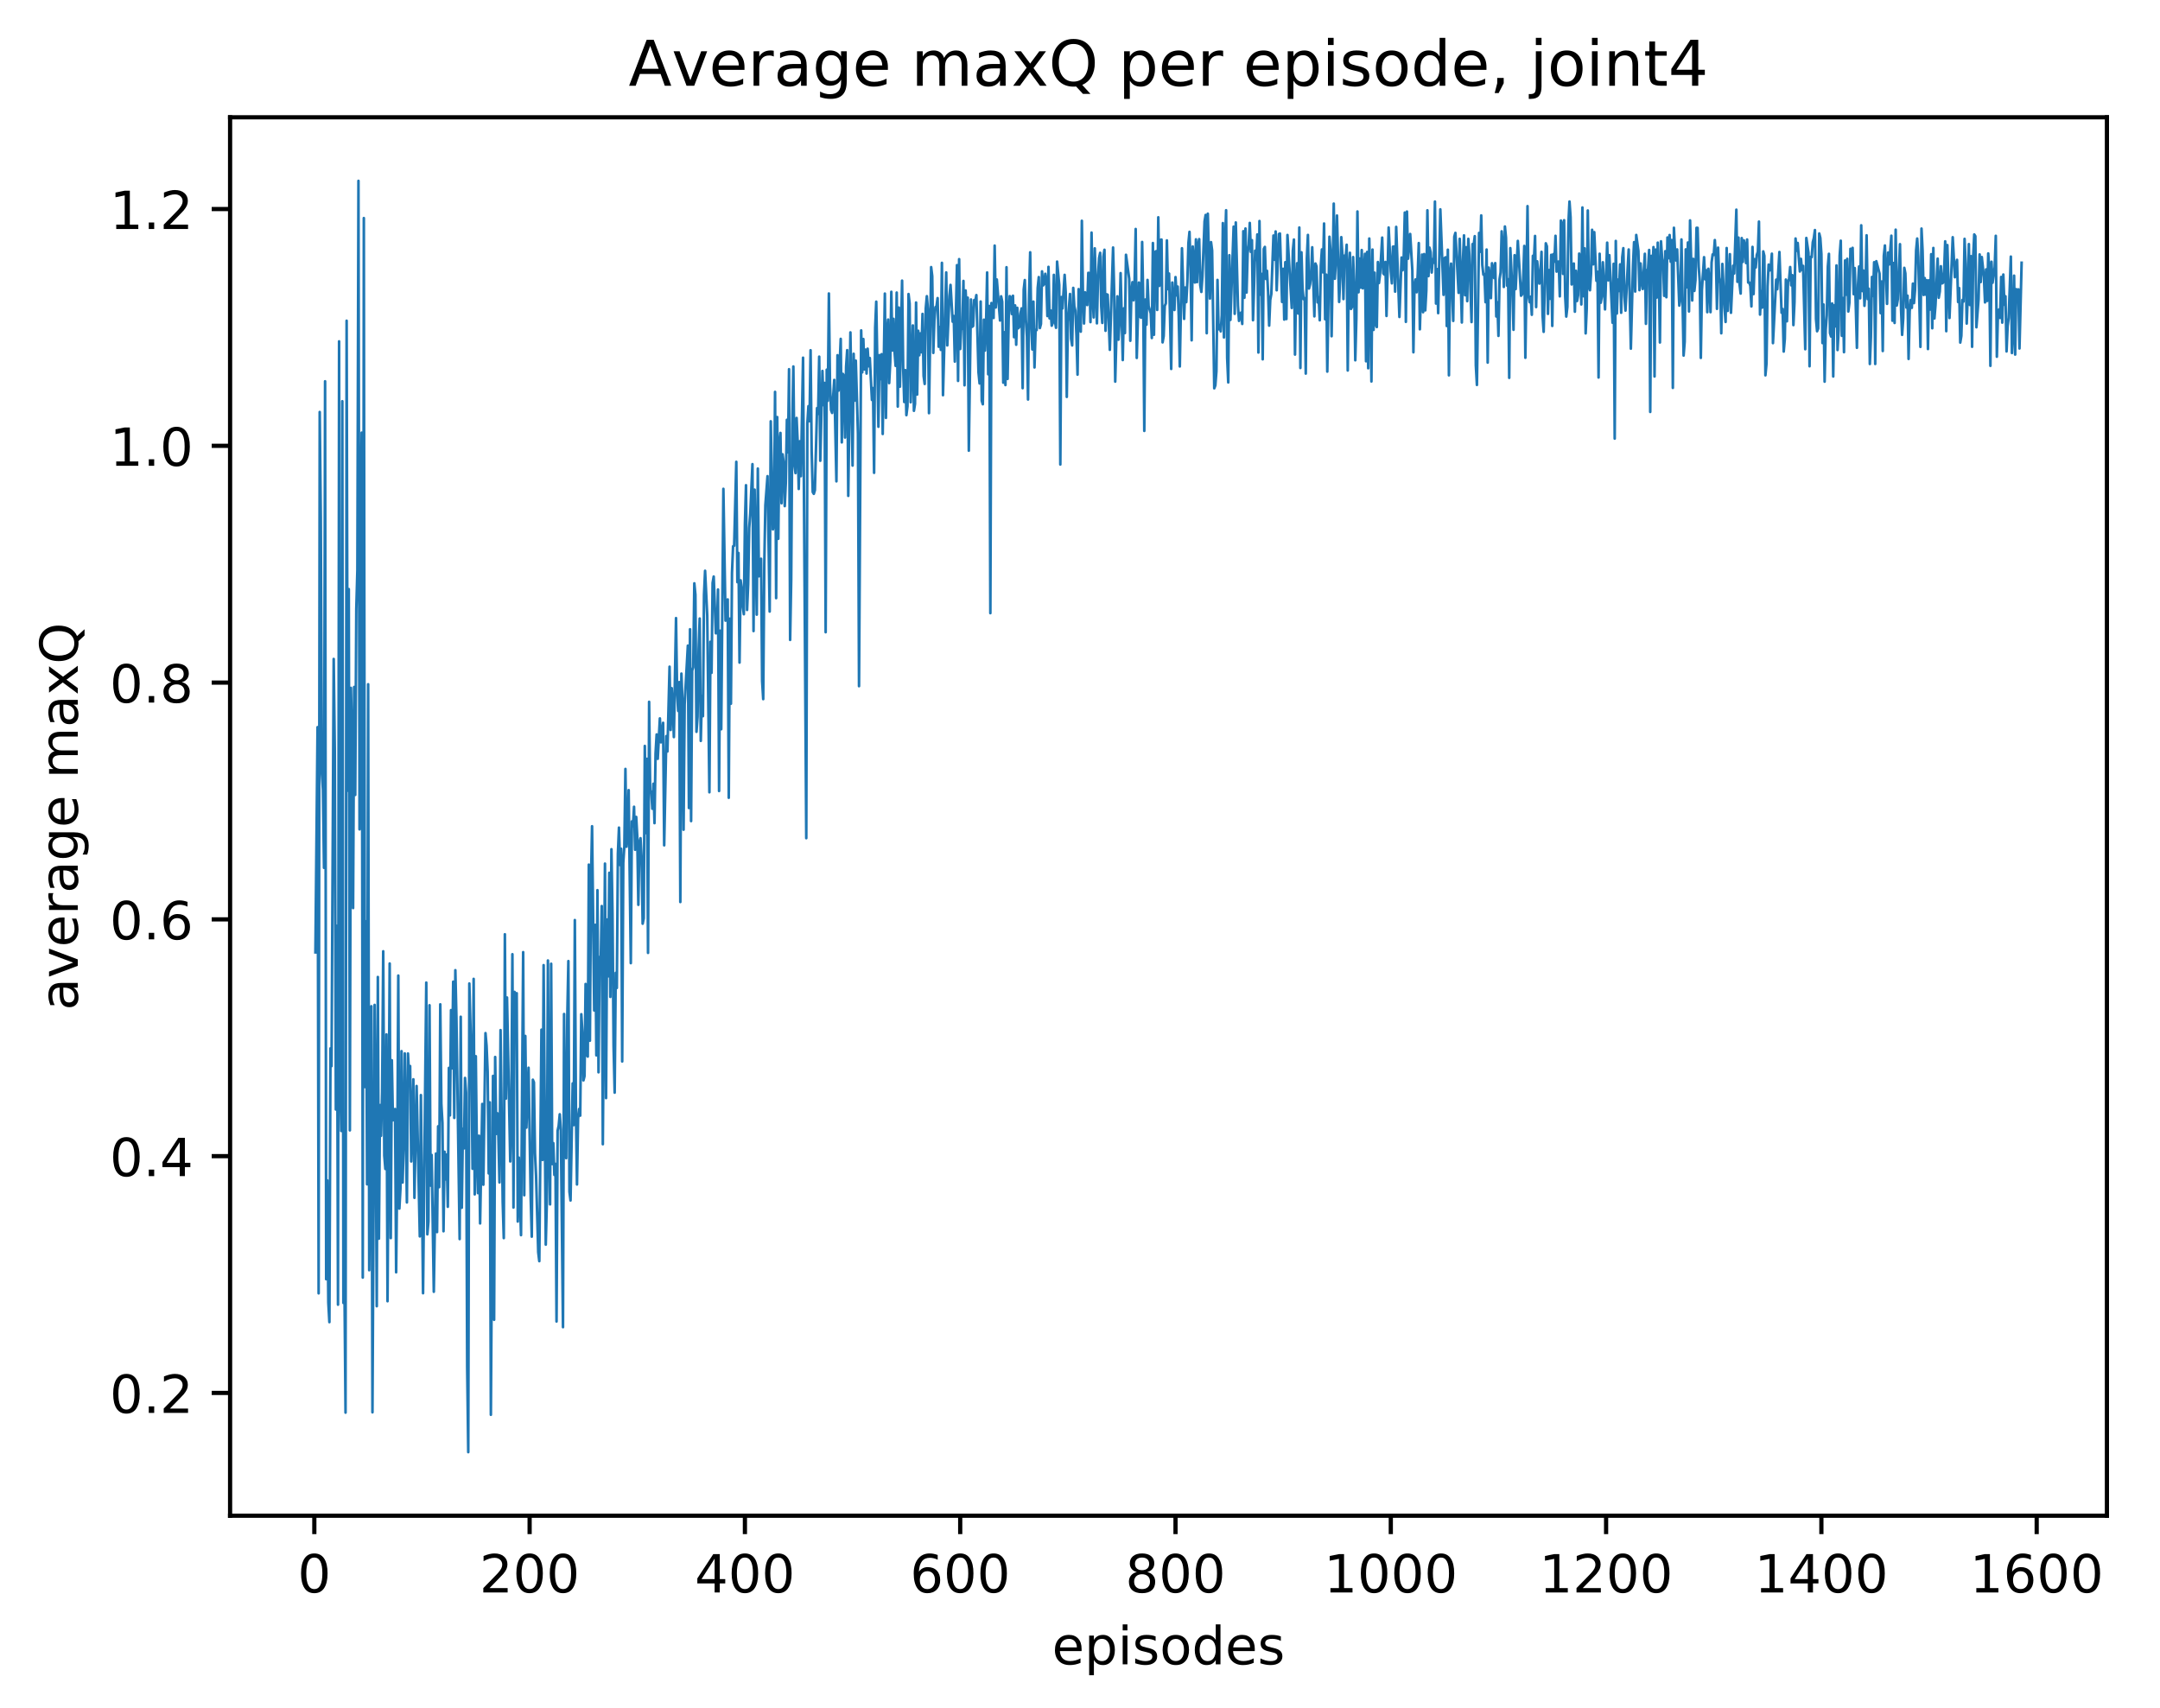 <?xml version="1.0" encoding="utf-8" standalone="no"?>
<!DOCTYPE svg PUBLIC "-//W3C//DTD SVG 1.1//EN"
  "http://www.w3.org/Graphics/SVG/1.1/DTD/svg11.dtd">
<!-- Created with matplotlib (http://matplotlib.org/) -->
<svg height="325pt" version="1.1" viewBox="0 0 411 325" width="411pt" xmlns="http://www.w3.org/2000/svg" xmlns:xlink="http://www.w3.org/1999/xlink">
 <defs>
  <style type="text/css">
*{stroke-linecap:butt;stroke-linejoin:round;}
  </style>
 </defs>
 <g id="figure_1">
  <g id="patch_1">
   <path d="M 0 325.986 
L 411.601 325.986 
L 411.601 0 
L 0 0 
z
" style="fill:#ffffff;"/>
  </g>
  <g id="axes_1">
   <g id="patch_2">
    <path d="M 43.781 288.43 
L 400.901 288.43 
L 400.901 22.318 
L 43.781 22.318 
z
" style="fill:#ffffff;"/>
   </g>
   <g id="matplotlib.axis_1">
    <g id="xtick_1">
     <g id="line2d_1">
      <defs>
       <path d="M 0 0 
L 0 3.5 
" id="m54b9fda10a" style="stroke:#000000;stroke-width:0.8;"/>
      </defs>
      <g>
       <use style="stroke:#000000;stroke-width:0.8;" x="59.809" xlink:href="#m54b9fda10a" y="288.43"/>
      </g>
     </g>
     <g id="text_1">
      <!-- 0 -->
      <defs>
       <path d="M 31.781 66.406 
Q 24.172 66.406 20.328 58.906 
Q 16.5 51.422 16.5 36.375 
Q 16.5 21.391 20.328 13.891 
Q 24.172 6.391 31.781 6.391 
Q 39.453 6.391 43.281 13.891 
Q 47.125 21.391 47.125 36.375 
Q 47.125 51.422 43.281 58.906 
Q 39.453 66.406 31.781 66.406 
z
M 31.781 74.219 
Q 44.047 74.219 50.516 64.516 
Q 56.984 54.828 56.984 36.375 
Q 56.984 17.969 50.516 8.266 
Q 44.047 -1.422 31.781 -1.422 
Q 19.531 -1.422 13.062 8.266 
Q 6.594 17.969 6.594 36.375 
Q 6.594 54.828 13.062 64.516 
Q 19.531 74.219 31.781 74.219 
z
" id="DejaVuSans-30"/>
      </defs>
      <g transform="translate(56.628 303.029)scale(0.1 -0.1)">
       <use xlink:href="#DejaVuSans-30"/>
      </g>
     </g>
    </g>
    <g id="xtick_2">
     <g id="line2d_2">
      <g>
       <use style="stroke:#000000;stroke-width:0.8;" x="100.775" xlink:href="#m54b9fda10a" y="288.43"/>
      </g>
     </g>
     <g id="text_2">
      <!-- 200 -->
      <defs>
       <path d="M 19.188 8.297 
L 53.609 8.297 
L 53.609 0 
L 7.328 0 
L 7.328 8.297 
Q 12.938 14.109 22.625 23.891 
Q 32.328 33.688 34.812 36.531 
Q 39.547 41.844 41.422 45.531 
Q 43.312 49.219 43.312 52.781 
Q 43.312 58.594 39.234 62.25 
Q 35.156 65.922 28.609 65.922 
Q 23.969 65.922 18.812 64.312 
Q 13.672 62.703 7.812 59.422 
L 7.812 69.391 
Q 13.766 71.781 18.938 73 
Q 24.125 74.219 28.422 74.219 
Q 39.75 74.219 46.484 68.547 
Q 53.219 62.891 53.219 53.422 
Q 53.219 48.922 51.531 44.891 
Q 49.859 40.875 45.406 35.406 
Q 44.188 33.984 37.641 27.219 
Q 31.109 20.453 19.188 8.297 
z
" id="DejaVuSans-32"/>
      </defs>
      <g transform="translate(91.231 303.029)scale(0.1 -0.1)">
       <use xlink:href="#DejaVuSans-32"/>
       <use x="63.623" xlink:href="#DejaVuSans-30"/>
       <use x="127.246" xlink:href="#DejaVuSans-30"/>
      </g>
     </g>
    </g>
    <g id="xtick_3">
     <g id="line2d_3">
      <g>
       <use style="stroke:#000000;stroke-width:0.8;" x="141.741" xlink:href="#m54b9fda10a" y="288.43"/>
      </g>
     </g>
     <g id="text_3">
      <!-- 400 -->
      <defs>
       <path d="M 37.797 64.312 
L 12.891 25.391 
L 37.797 25.391 
z
M 35.203 72.906 
L 47.609 72.906 
L 47.609 25.391 
L 58.016 25.391 
L 58.016 17.188 
L 47.609 17.188 
L 47.609 0 
L 37.797 0 
L 37.797 17.188 
L 4.891 17.188 
L 4.891 26.703 
z
" id="DejaVuSans-34"/>
      </defs>
      <g transform="translate(132.197 303.029)scale(0.1 -0.1)">
       <use xlink:href="#DejaVuSans-34"/>
       <use x="63.623" xlink:href="#DejaVuSans-30"/>
       <use x="127.246" xlink:href="#DejaVuSans-30"/>
      </g>
     </g>
    </g>
    <g id="xtick_4">
     <g id="line2d_4">
      <g>
       <use style="stroke:#000000;stroke-width:0.8;" x="182.707" xlink:href="#m54b9fda10a" y="288.43"/>
      </g>
     </g>
     <g id="text_4">
      <!-- 600 -->
      <defs>
       <path d="M 33.016 40.375 
Q 26.375 40.375 22.484 35.828 
Q 18.609 31.297 18.609 23.391 
Q 18.609 15.531 22.484 10.953 
Q 26.375 6.391 33.016 6.391 
Q 39.656 6.391 43.531 10.953 
Q 47.406 15.531 47.406 23.391 
Q 47.406 31.297 43.531 35.828 
Q 39.656 40.375 33.016 40.375 
z
M 52.594 71.297 
L 52.594 62.312 
Q 48.875 64.062 45.094 64.984 
Q 41.312 65.922 37.594 65.922 
Q 27.828 65.922 22.672 59.328 
Q 17.531 52.734 16.797 39.406 
Q 19.672 43.656 24.016 45.922 
Q 28.375 48.188 33.594 48.188 
Q 44.578 48.188 50.953 41.516 
Q 57.328 34.859 57.328 23.391 
Q 57.328 12.156 50.688 5.359 
Q 44.047 -1.422 33.016 -1.422 
Q 20.359 -1.422 13.672 8.266 
Q 6.984 17.969 6.984 36.375 
Q 6.984 53.656 15.188 63.938 
Q 23.391 74.219 37.203 74.219 
Q 40.922 74.219 44.703 73.484 
Q 48.484 72.75 52.594 71.297 
z
" id="DejaVuSans-36"/>
      </defs>
      <g transform="translate(173.163 303.029)scale(0.1 -0.1)">
       <use xlink:href="#DejaVuSans-36"/>
       <use x="63.623" xlink:href="#DejaVuSans-30"/>
       <use x="127.246" xlink:href="#DejaVuSans-30"/>
      </g>
     </g>
    </g>
    <g id="xtick_5">
     <g id="line2d_5">
      <g>
       <use style="stroke:#000000;stroke-width:0.8;" x="223.673" xlink:href="#m54b9fda10a" y="288.43"/>
      </g>
     </g>
     <g id="text_5">
      <!-- 800 -->
      <defs>
       <path d="M 31.781 34.625 
Q 24.75 34.625 20.719 30.859 
Q 16.703 27.094 16.703 20.516 
Q 16.703 13.922 20.719 10.156 
Q 24.75 6.391 31.781 6.391 
Q 38.812 6.391 42.859 10.172 
Q 46.922 13.969 46.922 20.516 
Q 46.922 27.094 42.891 30.859 
Q 38.875 34.625 31.781 34.625 
z
M 21.922 38.812 
Q 15.578 40.375 12.031 44.719 
Q 8.5 49.078 8.5 55.328 
Q 8.5 64.062 14.719 69.141 
Q 20.953 74.219 31.781 74.219 
Q 42.672 74.219 48.875 69.141 
Q 55.078 64.062 55.078 55.328 
Q 55.078 49.078 51.531 44.719 
Q 48 40.375 41.703 38.812 
Q 48.828 37.156 52.797 32.312 
Q 56.781 27.484 56.781 20.516 
Q 56.781 9.906 50.312 4.234 
Q 43.844 -1.422 31.781 -1.422 
Q 19.734 -1.422 13.25 4.234 
Q 6.781 9.906 6.781 20.516 
Q 6.781 27.484 10.781 32.312 
Q 14.797 37.156 21.922 38.812 
z
M 18.312 54.391 
Q 18.312 48.734 21.844 45.562 
Q 25.391 42.391 31.781 42.391 
Q 38.141 42.391 41.719 45.562 
Q 45.312 48.734 45.312 54.391 
Q 45.312 60.062 41.719 63.234 
Q 38.141 66.406 31.781 66.406 
Q 25.391 66.406 21.844 63.234 
Q 18.312 60.062 18.312 54.391 
z
" id="DejaVuSans-38"/>
      </defs>
      <g transform="translate(214.129 303.029)scale(0.1 -0.1)">
       <use xlink:href="#DejaVuSans-38"/>
       <use x="63.623" xlink:href="#DejaVuSans-30"/>
       <use x="127.246" xlink:href="#DejaVuSans-30"/>
      </g>
     </g>
    </g>
    <g id="xtick_6">
     <g id="line2d_6">
      <g>
       <use style="stroke:#000000;stroke-width:0.8;" x="264.639" xlink:href="#m54b9fda10a" y="288.43"/>
      </g>
     </g>
     <g id="text_6">
      <!-- 1000 -->
      <defs>
       <path d="M 12.406 8.297 
L 28.516 8.297 
L 28.516 63.922 
L 10.984 60.406 
L 10.984 69.391 
L 28.422 72.906 
L 38.281 72.906 
L 38.281 8.297 
L 54.391 8.297 
L 54.391 0 
L 12.406 0 
z
" id="DejaVuSans-31"/>
      </defs>
      <g transform="translate(251.914 303.029)scale(0.1 -0.1)">
       <use xlink:href="#DejaVuSans-31"/>
       <use x="63.623" xlink:href="#DejaVuSans-30"/>
       <use x="127.246" xlink:href="#DejaVuSans-30"/>
       <use x="190.869" xlink:href="#DejaVuSans-30"/>
      </g>
     </g>
    </g>
    <g id="xtick_7">
     <g id="line2d_7">
      <g>
       <use style="stroke:#000000;stroke-width:0.8;" x="305.604" xlink:href="#m54b9fda10a" y="288.43"/>
      </g>
     </g>
     <g id="text_7">
      <!-- 1200 -->
      <g transform="translate(292.879 303.029)scale(0.1 -0.1)">
       <use xlink:href="#DejaVuSans-31"/>
       <use x="63.623" xlink:href="#DejaVuSans-32"/>
       <use x="127.246" xlink:href="#DejaVuSans-30"/>
       <use x="190.869" xlink:href="#DejaVuSans-30"/>
      </g>
     </g>
    </g>
    <g id="xtick_8">
     <g id="line2d_8">
      <g>
       <use style="stroke:#000000;stroke-width:0.8;" x="346.57" xlink:href="#m54b9fda10a" y="288.43"/>
      </g>
     </g>
     <g id="text_8">
      <!-- 1400 -->
      <g transform="translate(333.845 303.029)scale(0.1 -0.1)">
       <use xlink:href="#DejaVuSans-31"/>
       <use x="63.623" xlink:href="#DejaVuSans-34"/>
       <use x="127.246" xlink:href="#DejaVuSans-30"/>
       <use x="190.869" xlink:href="#DejaVuSans-30"/>
      </g>
     </g>
    </g>
    <g id="xtick_9">
     <g id="line2d_9">
      <g>
       <use style="stroke:#000000;stroke-width:0.8;" x="387.536" xlink:href="#m54b9fda10a" y="288.43"/>
      </g>
     </g>
     <g id="text_9">
      <!-- 1600 -->
      <g transform="translate(374.811 303.029)scale(0.1 -0.1)">
       <use xlink:href="#DejaVuSans-31"/>
       <use x="63.623" xlink:href="#DejaVuSans-36"/>
       <use x="127.246" xlink:href="#DejaVuSans-30"/>
       <use x="190.869" xlink:href="#DejaVuSans-30"/>
      </g>
     </g>
    </g>
    <g id="text_10">
     <!-- episodes -->
     <defs>
      <path d="M 56.203 29.594 
L 56.203 25.203 
L 14.891 25.203 
Q 15.484 15.922 20.484 11.062 
Q 25.484 6.203 34.422 6.203 
Q 39.594 6.203 44.453 7.469 
Q 49.312 8.734 54.109 11.281 
L 54.109 2.781 
Q 49.266 0.734 44.188 -0.344 
Q 39.109 -1.422 33.891 -1.422 
Q 20.797 -1.422 13.156 6.188 
Q 5.516 13.812 5.516 26.812 
Q 5.516 40.234 12.766 48.109 
Q 20.016 56 32.328 56 
Q 43.359 56 49.781 48.891 
Q 56.203 41.797 56.203 29.594 
z
M 47.219 32.234 
Q 47.125 39.594 43.094 43.984 
Q 39.062 48.391 32.422 48.391 
Q 24.906 48.391 20.391 44.141 
Q 15.875 39.891 15.188 32.172 
z
" id="DejaVuSans-65"/>
      <path d="M 18.109 8.203 
L 18.109 -20.797 
L 9.078 -20.797 
L 9.078 54.688 
L 18.109 54.688 
L 18.109 46.391 
Q 20.953 51.266 25.266 53.625 
Q 29.594 56 35.594 56 
Q 45.562 56 51.781 48.094 
Q 58.016 40.188 58.016 27.297 
Q 58.016 14.406 51.781 6.484 
Q 45.562 -1.422 35.594 -1.422 
Q 29.594 -1.422 25.266 0.953 
Q 20.953 3.328 18.109 8.203 
z
M 48.688 27.297 
Q 48.688 37.203 44.609 42.844 
Q 40.531 48.484 33.406 48.484 
Q 26.266 48.484 22.188 42.844 
Q 18.109 37.203 18.109 27.297 
Q 18.109 17.391 22.188 11.75 
Q 26.266 6.109 33.406 6.109 
Q 40.531 6.109 44.609 11.75 
Q 48.688 17.391 48.688 27.297 
z
" id="DejaVuSans-70"/>
      <path d="M 9.422 54.688 
L 18.406 54.688 
L 18.406 0 
L 9.422 0 
z
M 9.422 75.984 
L 18.406 75.984 
L 18.406 64.594 
L 9.422 64.594 
z
" id="DejaVuSans-69"/>
      <path d="M 44.281 53.078 
L 44.281 44.578 
Q 40.484 46.531 36.375 47.5 
Q 32.281 48.484 27.875 48.484 
Q 21.188 48.484 17.844 46.438 
Q 14.5 44.391 14.5 40.281 
Q 14.5 37.156 16.891 35.375 
Q 19.281 33.594 26.516 31.984 
L 29.594 31.297 
Q 39.156 29.25 43.188 25.516 
Q 47.219 21.781 47.219 15.094 
Q 47.219 7.469 41.188 3.016 
Q 35.156 -1.422 24.609 -1.422 
Q 20.219 -1.422 15.453 -0.562 
Q 10.688 0.297 5.422 2 
L 5.422 11.281 
Q 10.406 8.688 15.234 7.391 
Q 20.062 6.109 24.812 6.109 
Q 31.156 6.109 34.562 8.281 
Q 37.984 10.453 37.984 14.406 
Q 37.984 18.062 35.516 20.016 
Q 33.062 21.969 24.703 23.781 
L 21.578 24.516 
Q 13.234 26.266 9.516 29.906 
Q 5.812 33.547 5.812 39.891 
Q 5.812 47.609 11.281 51.797 
Q 16.75 56 26.812 56 
Q 31.781 56 36.172 55.266 
Q 40.578 54.547 44.281 53.078 
z
" id="DejaVuSans-73"/>
      <path d="M 30.609 48.391 
Q 23.391 48.391 19.188 42.75 
Q 14.984 37.109 14.984 27.297 
Q 14.984 17.484 19.156 11.844 
Q 23.344 6.203 30.609 6.203 
Q 37.797 6.203 41.984 11.859 
Q 46.188 17.531 46.188 27.297 
Q 46.188 37.016 41.984 42.703 
Q 37.797 48.391 30.609 48.391 
z
M 30.609 56 
Q 42.328 56 49.016 48.375 
Q 55.719 40.766 55.719 27.297 
Q 55.719 13.875 49.016 6.219 
Q 42.328 -1.422 30.609 -1.422 
Q 18.844 -1.422 12.172 6.219 
Q 5.516 13.875 5.516 27.297 
Q 5.516 40.766 12.172 48.375 
Q 18.844 56 30.609 56 
z
" id="DejaVuSans-6f"/>
      <path d="M 45.406 46.391 
L 45.406 75.984 
L 54.391 75.984 
L 54.391 0 
L 45.406 0 
L 45.406 8.203 
Q 42.578 3.328 38.25 0.953 
Q 33.938 -1.422 27.875 -1.422 
Q 17.969 -1.422 11.734 6.484 
Q 5.516 14.406 5.516 27.297 
Q 5.516 40.188 11.734 48.094 
Q 17.969 56 27.875 56 
Q 33.938 56 38.25 53.625 
Q 42.578 51.266 45.406 46.391 
z
M 14.797 27.297 
Q 14.797 17.391 18.875 11.75 
Q 22.953 6.109 30.078 6.109 
Q 37.203 6.109 41.297 11.75 
Q 45.406 17.391 45.406 27.297 
Q 45.406 37.203 41.297 42.844 
Q 37.203 48.484 30.078 48.484 
Q 22.953 48.484 18.875 42.844 
Q 14.797 37.203 14.797 27.297 
z
" id="DejaVuSans-64"/>
     </defs>
     <g transform="translate(200.182 316.707)scale(0.1 -0.1)">
      <use xlink:href="#DejaVuSans-65"/>
      <use x="61.523" xlink:href="#DejaVuSans-70"/>
      <use x="125" xlink:href="#DejaVuSans-69"/>
      <use x="152.783" xlink:href="#DejaVuSans-73"/>
      <use x="204.883" xlink:href="#DejaVuSans-6f"/>
      <use x="266.064" xlink:href="#DejaVuSans-64"/>
      <use x="329.541" xlink:href="#DejaVuSans-65"/>
      <use x="391.064" xlink:href="#DejaVuSans-73"/>
     </g>
    </g>
   </g>
   <g id="matplotlib.axis_2">
    <g id="ytick_1">
     <g id="line2d_10">
      <defs>
       <path d="M 0 0 
L -3.5 0 
" id="md10f8a9dbb" style="stroke:#000000;stroke-width:0.8;"/>
      </defs>
      <g>
       <use style="stroke:#000000;stroke-width:0.8;" x="43.781" xlink:href="#md10f8a9dbb" y="265.065"/>
      </g>
     </g>
     <g id="text_11">
      <!-- 0.2 -->
      <defs>
       <path d="M 10.688 12.406 
L 21 12.406 
L 21 0 
L 10.688 0 
z
" id="DejaVuSans-2e"/>
      </defs>
      <g transform="translate(20.878 268.864)scale(0.1 -0.1)">
       <use xlink:href="#DejaVuSans-30"/>
       <use x="63.623" xlink:href="#DejaVuSans-2e"/>
       <use x="95.41" xlink:href="#DejaVuSans-32"/>
      </g>
     </g>
    </g>
    <g id="ytick_2">
     <g id="line2d_11">
      <g>
       <use style="stroke:#000000;stroke-width:0.8;" x="43.781" xlink:href="#md10f8a9dbb" y="220.008"/>
      </g>
     </g>
     <g id="text_12">
      <!-- 0.4 -->
      <g transform="translate(20.878 223.807)scale(0.1 -0.1)">
       <use xlink:href="#DejaVuSans-30"/>
       <use x="63.623" xlink:href="#DejaVuSans-2e"/>
       <use x="95.41" xlink:href="#DejaVuSans-34"/>
      </g>
     </g>
    </g>
    <g id="ytick_3">
     <g id="line2d_12">
      <g>
       <use style="stroke:#000000;stroke-width:0.8;" x="43.781" xlink:href="#md10f8a9dbb" y="174.951"/>
      </g>
     </g>
     <g id="text_13">
      <!-- 0.6 -->
      <g transform="translate(20.878 178.75)scale(0.1 -0.1)">
       <use xlink:href="#DejaVuSans-30"/>
       <use x="63.623" xlink:href="#DejaVuSans-2e"/>
       <use x="95.41" xlink:href="#DejaVuSans-36"/>
      </g>
     </g>
    </g>
    <g id="ytick_4">
     <g id="line2d_13">
      <g>
       <use style="stroke:#000000;stroke-width:0.8;" x="43.781" xlink:href="#md10f8a9dbb" y="129.894"/>
      </g>
     </g>
     <g id="text_14">
      <!-- 0.8 -->
      <g transform="translate(20.878 133.693)scale(0.1 -0.1)">
       <use xlink:href="#DejaVuSans-30"/>
       <use x="63.623" xlink:href="#DejaVuSans-2e"/>
       <use x="95.41" xlink:href="#DejaVuSans-38"/>
      </g>
     </g>
    </g>
    <g id="ytick_5">
     <g id="line2d_14">
      <g>
       <use style="stroke:#000000;stroke-width:0.8;" x="43.781" xlink:href="#md10f8a9dbb" y="84.837"/>
      </g>
     </g>
     <g id="text_15">
      <!-- 1.0 -->
      <g transform="translate(20.878 88.636)scale(0.1 -0.1)">
       <use xlink:href="#DejaVuSans-31"/>
       <use x="63.623" xlink:href="#DejaVuSans-2e"/>
       <use x="95.41" xlink:href="#DejaVuSans-30"/>
      </g>
     </g>
    </g>
    <g id="ytick_6">
     <g id="line2d_15">
      <g>
       <use style="stroke:#000000;stroke-width:0.8;" x="43.781" xlink:href="#md10f8a9dbb" y="39.78"/>
      </g>
     </g>
     <g id="text_16">
      <!-- 1.2 -->
      <g transform="translate(20.878 43.579)scale(0.1 -0.1)">
       <use xlink:href="#DejaVuSans-31"/>
       <use x="63.623" xlink:href="#DejaVuSans-2e"/>
       <use x="95.41" xlink:href="#DejaVuSans-32"/>
      </g>
     </g>
    </g>
    <g id="text_17">
     <!-- average maxQ -->
     <defs>
      <path d="M 34.281 27.484 
Q 23.391 27.484 19.188 25 
Q 14.984 22.516 14.984 16.5 
Q 14.984 11.719 18.141 8.906 
Q 21.297 6.109 26.703 6.109 
Q 34.188 6.109 38.703 11.406 
Q 43.219 16.703 43.219 25.484 
L 43.219 27.484 
z
M 52.203 31.203 
L 52.203 0 
L 43.219 0 
L 43.219 8.297 
Q 40.141 3.328 35.547 0.953 
Q 30.953 -1.422 24.312 -1.422 
Q 15.922 -1.422 10.953 3.297 
Q 6 8.016 6 15.922 
Q 6 25.141 12.172 29.828 
Q 18.359 34.516 30.609 34.516 
L 43.219 34.516 
L 43.219 35.406 
Q 43.219 41.609 39.141 45 
Q 35.062 48.391 27.688 48.391 
Q 23 48.391 18.547 47.266 
Q 14.109 46.141 10.016 43.891 
L 10.016 52.203 
Q 14.938 54.109 19.578 55.047 
Q 24.219 56 28.609 56 
Q 40.484 56 46.344 49.844 
Q 52.203 43.703 52.203 31.203 
z
" id="DejaVuSans-61"/>
      <path d="M 2.984 54.688 
L 12.5 54.688 
L 29.594 8.797 
L 46.688 54.688 
L 56.203 54.688 
L 35.688 0 
L 23.484 0 
z
" id="DejaVuSans-76"/>
      <path d="M 41.109 46.297 
Q 39.594 47.172 37.812 47.578 
Q 36.031 48 33.891 48 
Q 26.266 48 22.188 43.047 
Q 18.109 38.094 18.109 28.812 
L 18.109 0 
L 9.078 0 
L 9.078 54.688 
L 18.109 54.688 
L 18.109 46.188 
Q 20.953 51.172 25.484 53.578 
Q 30.031 56 36.531 56 
Q 37.453 56 38.578 55.875 
Q 39.703 55.766 41.062 55.516 
z
" id="DejaVuSans-72"/>
      <path d="M 45.406 27.984 
Q 45.406 37.75 41.375 43.109 
Q 37.359 48.484 30.078 48.484 
Q 22.859 48.484 18.828 43.109 
Q 14.797 37.75 14.797 27.984 
Q 14.797 18.266 18.828 12.891 
Q 22.859 7.516 30.078 7.516 
Q 37.359 7.516 41.375 12.891 
Q 45.406 18.266 45.406 27.984 
z
M 54.391 6.781 
Q 54.391 -7.172 48.188 -13.984 
Q 42 -20.797 29.203 -20.797 
Q 24.469 -20.797 20.266 -20.094 
Q 16.062 -19.391 12.109 -17.922 
L 12.109 -9.188 
Q 16.062 -11.328 19.922 -12.344 
Q 23.781 -13.375 27.781 -13.375 
Q 36.625 -13.375 41.016 -8.766 
Q 45.406 -4.156 45.406 5.172 
L 45.406 9.625 
Q 42.625 4.781 38.281 2.391 
Q 33.938 0 27.875 0 
Q 17.828 0 11.672 7.656 
Q 5.516 15.328 5.516 27.984 
Q 5.516 40.672 11.672 48.328 
Q 17.828 56 27.875 56 
Q 33.938 56 38.281 53.609 
Q 42.625 51.219 45.406 46.391 
L 45.406 54.688 
L 54.391 54.688 
z
" id="DejaVuSans-67"/>
      <path id="DejaVuSans-20"/>
      <path d="M 52 44.188 
Q 55.375 50.25 60.062 53.125 
Q 64.75 56 71.094 56 
Q 79.641 56 84.281 50.016 
Q 88.922 44.047 88.922 33.016 
L 88.922 0 
L 79.891 0 
L 79.891 32.719 
Q 79.891 40.578 77.094 44.375 
Q 74.312 48.188 68.609 48.188 
Q 61.625 48.188 57.562 43.547 
Q 53.516 38.922 53.516 30.906 
L 53.516 0 
L 44.484 0 
L 44.484 32.719 
Q 44.484 40.625 41.703 44.406 
Q 38.922 48.188 33.109 48.188 
Q 26.219 48.188 22.156 43.531 
Q 18.109 38.875 18.109 30.906 
L 18.109 0 
L 9.078 0 
L 9.078 54.688 
L 18.109 54.688 
L 18.109 46.188 
Q 21.188 51.219 25.484 53.609 
Q 29.781 56 35.688 56 
Q 41.656 56 45.828 52.969 
Q 50 49.953 52 44.188 
z
" id="DejaVuSans-6d"/>
      <path d="M 54.891 54.688 
L 35.109 28.078 
L 55.906 0 
L 45.312 0 
L 29.391 21.484 
L 13.484 0 
L 2.875 0 
L 24.125 28.609 
L 4.688 54.688 
L 15.281 54.688 
L 29.781 35.203 
L 44.281 54.688 
z
" id="DejaVuSans-78"/>
      <path d="M 39.406 66.219 
Q 28.656 66.219 22.328 58.203 
Q 16.016 50.203 16.016 36.375 
Q 16.016 22.609 22.328 14.594 
Q 28.656 6.594 39.406 6.594 
Q 50.141 6.594 56.422 14.594 
Q 62.703 22.609 62.703 36.375 
Q 62.703 50.203 56.422 58.203 
Q 50.141 66.219 39.406 66.219 
z
M 53.219 1.312 
L 66.219 -12.891 
L 54.297 -12.891 
L 43.5 -1.219 
Q 41.891 -1.312 41.031 -1.359 
Q 40.188 -1.422 39.406 -1.422 
Q 24.031 -1.422 14.812 8.859 
Q 5.609 19.141 5.609 36.375 
Q 5.609 53.656 14.812 63.938 
Q 24.031 74.219 39.406 74.219 
Q 54.734 74.219 63.906 63.938 
Q 73.094 53.656 73.094 36.375 
Q 73.094 23.688 67.984 14.641 
Q 62.891 5.609 53.219 1.312 
z
" id="DejaVuSans-51"/>
     </defs>
     <g transform="translate(14.798 192.263)rotate(-90)scale(0.1 -0.1)">
      <use xlink:href="#DejaVuSans-61"/>
      <use x="61.279" xlink:href="#DejaVuSans-76"/>
      <use x="120.459" xlink:href="#DejaVuSans-65"/>
      <use x="181.982" xlink:href="#DejaVuSans-72"/>
      <use x="223.096" xlink:href="#DejaVuSans-61"/>
      <use x="284.375" xlink:href="#DejaVuSans-67"/>
      <use x="347.852" xlink:href="#DejaVuSans-65"/>
      <use x="409.375" xlink:href="#DejaVuSans-20"/>
      <use x="441.162" xlink:href="#DejaVuSans-6d"/>
      <use x="538.574" xlink:href="#DejaVuSans-61"/>
      <use x="599.854" xlink:href="#DejaVuSans-78"/>
      <use x="659.033" xlink:href="#DejaVuSans-51"/>
     </g>
    </g>
   </g>
   <g id="line2d_16">
    <path clip-path="url(#p61aa994c1e)" d="M 60.014 181.231 
L 60.424 138.374 
L 60.628 246.11 
L 60.833 78.403 
L 61.038 98.425 
L 61.243 147.186 
L 61.448 150.256 
L 61.653 165.139 
L 61.857 72.558 
L 62.062 243.425 
L 62.267 224.619 
L 62.472 247.856 
L 62.677 251.59 
L 62.882 199.498 
L 63.086 202.874 
L 63.496 125.395 
L 63.701 142.804 
L 63.906 211.131 
L 64.111 176.167 
L 64.315 248.267 
L 64.52 64.956 
L 64.725 204.604 
L 64.93 215.218 
L 65.135 76.351 
L 65.34 247.935 
L 65.544 244.816 
L 65.749 268.808 
L 65.954 61.033 
L 66.159 150.47 
L 66.364 112.101 
L 66.569 215.099 
L 66.773 130.896 
L 66.978 140.328 
L 67.183 172.796 
L 67.388 130.728 
L 67.593 151.27 
L 67.797 115.861 
L 68.002 108.478 
L 68.207 34.414 
L 68.412 157.818 
L 68.617 100.449 
L 68.822 82.33 
L 69.026 243.111 
L 69.231 41.494 
L 69.436 206.854 
L 69.641 175.318 
L 69.846 225.365 
L 70.051 130.211 
L 70.255 241.71 
L 70.665 191.481 
L 70.87 268.752 
L 71.28 191.228 
L 71.484 212.305 
L 71.689 248.56 
L 71.894 185.914 
L 72.099 235.708 
L 72.304 210.28 
L 72.509 216.131 
L 72.713 207.779 
L 72.918 181.021 
L 73.123 219.889 
L 73.328 222.448 
L 73.533 196.839 
L 73.738 247.611 
L 74.147 183.348 
L 74.352 235.601 
L 74.557 201.755 
L 74.762 213.188 
L 74.967 211.465 
L 75.171 211.04 
L 75.376 242.109 
L 75.581 222.959 
L 75.786 185.645 
L 75.991 229.984 
L 76.195 226.17 
L 76.4 200.028 
L 76.605 225.026 
L 76.81 217.672 
L 77.015 200.457 
L 77.424 228.814 
L 77.629 200.478 
L 77.834 204.533 
L 78.039 202.861 
L 78.244 221.013 
L 78.653 205.387 
L 78.858 227.936 
L 79.268 206.656 
L 79.882 235.279 
L 80.087 208.387 
L 80.497 246.087 
L 80.907 205.858 
L 81.111 186.978 
L 81.316 234.883 
L 81.521 232.441 
L 81.726 191.291 
L 81.931 225.611 
L 82.136 219.783 
L 82.545 245.812 
L 82.955 219.509 
L 83.16 234.455 
L 83.365 214.328 
L 83.569 225.908 
L 83.774 191.114 
L 83.979 210.04 
L 84.184 213.686 
L 84.389 234.298 
L 84.594 219.167 
L 84.798 224.435 
L 85.003 219.703 
L 85.208 229.641 
L 85.413 203.214 
L 85.618 212.252 
L 85.822 192.218 
L 86.027 203.298 
L 86.232 186.806 
L 86.437 212.73 
L 86.642 184.621 
L 86.847 193.751 
L 87.461 235.785 
L 87.666 193.481 
L 87.871 229.821 
L 88.076 214.795 
L 88.28 218.525 
L 88.485 205.126 
L 88.69 207.929 
L 88.895 260.141 
L 89.1 276.334 
L 89.305 187.153 
L 89.714 202.73 
L 89.919 222.401 
L 90.124 186.274 
L 90.329 227.279 
L 90.534 200.989 
L 90.738 219.53 
L 90.943 227.036 
L 91.148 216.112 
L 91.353 232.807 
L 91.763 210.079 
L 91.967 225.438 
L 92.377 196.596 
L 92.582 199.009 
L 92.787 203.949 
L 92.992 223.293 
L 93.196 209.768 
L 93.401 269.22 
L 93.811 204.739 
L 94.016 251.143 
L 94.22 201.138 
L 94.425 215.772 
L 94.63 211.838 
L 94.835 216.218 
L 95.04 225.005 
L 95.245 196.021 
L 95.654 228.681 
L 95.859 235.601 
L 96.064 177.784 
L 96.269 209.055 
L 96.474 189.82 
L 97.088 221.012 
L 97.293 211.747 
L 97.498 181.582 
L 97.703 229.781 
L 97.907 188.752 
L 98.112 197.877 
L 98.317 188.997 
L 98.522 232.451 
L 98.727 220.285 
L 99.136 235.035 
L 99.546 181.185 
L 99.751 227.445 
L 99.956 197.137 
L 100.161 214.572 
L 100.57 203.184 
L 100.98 227.904 
L 101.185 235.329 
L 101.39 205.462 
L 101.594 205.963 
L 101.799 219.463 
L 102.004 223.797 
L 102.414 238.289 
L 102.618 239.989 
L 103.028 195.942 
L 103.233 220.73 
L 103.438 183.657 
L 103.847 236.839 
L 104.052 228.624 
L 104.257 182.774 
L 104.462 218.164 
L 104.667 229.183 
L 104.872 183.394 
L 105.076 221.512 
L 105.281 217.526 
L 105.486 223.579 
L 105.691 221.473 
L 105.896 251.467 
L 106.101 215.175 
L 106.305 214.227 
L 106.51 212.04 
L 106.715 214.96 
L 107.125 252.549 
L 107.33 192.959 
L 107.534 217.323 
L 107.739 220.39 
L 107.944 193.501 
L 108.149 182.885 
L 108.354 226.787 
L 108.559 228.439 
L 108.968 206.163 
L 109.173 214.096 
L 109.378 175.08 
L 109.583 211.089 
L 109.788 225.393 
L 109.992 212.883 
L 110.197 211.032 
L 110.402 212.299 
L 110.607 193 
L 110.812 196.349 
L 111.016 205.588 
L 111.221 204.778 
L 111.426 187.243 
L 111.631 200.77 
L 111.836 201.061 
L 112.041 164.535 
L 112.245 198.039 
L 112.45 167.876 
L 112.655 157.229 
L 113.065 192.287 
L 113.27 175.994 
L 113.474 200.823 
L 113.679 169.395 
L 113.884 204.05 
L 114.089 182.112 
L 114.294 183.999 
L 114.499 172.415 
L 114.703 217.734 
L 115.113 164.341 
L 115.318 208.958 
L 115.523 174.973 
L 115.728 185.792 
L 115.932 166.087 
L 116.137 189.706 
L 116.342 161.601 
L 116.547 173.888 
L 116.752 199.064 
L 116.957 207.919 
L 117.161 185.129 
L 117.366 187.999 
L 117.571 162.482 
L 117.776 157.49 
L 117.981 164.614 
L 118.186 161.509 
L 118.39 201.989 
L 118.595 164.182 
L 118.8 161.053 
L 119.005 146.325 
L 119.21 161.124 
L 119.414 158.427 
L 119.619 150.355 
L 120.029 183.279 
L 120.234 156.303 
L 120.439 157.225 
L 120.643 153.524 
L 120.848 161.699 
L 121.053 155.455 
L 121.258 159.174 
L 121.463 172.182 
L 121.668 160.333 
L 121.872 159.503 
L 122.077 163.181 
L 122.282 175.774 
L 122.487 174.746 
L 122.692 141.948 
L 122.897 158.535 
L 123.101 144.395 
L 123.306 181.325 
L 123.511 133.553 
L 123.716 150.782 
L 123.921 150.634 
L 124.126 153.9 
L 124.33 149.137 
L 124.535 156.64 
L 124.74 143.367 
L 124.945 139.759 
L 125.15 144.395 
L 125.559 136.708 
L 125.764 141.26 
L 126.174 137.545 
L 126.379 160.857 
L 126.788 140.077 
L 126.993 143 
L 127.403 126.87 
L 127.608 138.908 
L 127.812 130.955 
L 128.017 134.497 
L 128.222 140.26 
L 128.632 117.618 
L 128.837 131.727 
L 129.041 135.285 
L 129.246 129.797 
L 129.451 171.648 
L 129.656 128.181 
L 129.861 133.652 
L 130.066 157.888 
L 130.27 134.02 
L 130.885 122.857 
L 131.09 153.761 
L 131.295 119.743 
L 131.499 156.247 
L 131.704 127.6 
L 131.909 126.987 
L 132.114 111.004 
L 132.319 113.17 
L 132.524 139.256 
L 132.728 136.425 
L 132.933 123.526 
L 133.138 117.702 
L 133.343 140.985 
L 133.548 132.437 
L 133.753 136.282 
L 133.957 113.186 
L 134.162 108.614 
L 134.572 117.18 
L 134.982 150.764 
L 135.186 122.12 
L 135.391 128.03 
L 135.596 110.933 
L 135.801 109.717 
L 136.211 120.511 
L 136.415 120.455 
L 136.62 112.184 
L 136.825 150.52 
L 137.03 120.017 
L 137.235 138.764 
L 137.644 93.023 
L 138.054 118.099 
L 138.259 115.184 
L 138.464 114.06 
L 138.668 151.812 
L 138.873 117.722 
L 139.078 133.91 
L 139.283 109.007 
L 139.488 103.951 
L 139.693 103.846 
L 140.102 87.88 
L 140.307 110.783 
L 140.512 105.226 
L 140.717 126.082 
L 140.922 110.433 
L 141.126 111.949 
L 141.331 115.336 
L 141.536 116.879 
L 141.741 99.698 
L 141.946 92.333 
L 142.151 116.068 
L 142.355 111.203 
L 142.56 100.456 
L 142.765 97.716 
L 143.175 88.322 
L 143.38 120.087 
L 143.584 93.178 
L 143.994 116.96 
L 144.199 89.163 
L 144.404 109.664 
L 144.609 108.91 
L 144.813 106.326 
L 145.018 129.604 
L 145.223 133.037 
L 145.428 107.332 
L 145.633 96.131 
L 146.042 90.612 
L 146.452 116.371 
L 146.657 80.171 
L 147.066 100.741 
L 147.271 99.73 
L 147.476 74.572 
L 147.681 113.821 
L 147.886 79.365 
L 148.091 102.522 
L 148.295 84.386 
L 148.5 82.383 
L 148.705 95.762 
L 148.91 86.451 
L 149.115 88.043 
L 149.32 96.308 
L 149.524 91.831 
L 149.729 79.885 
L 149.934 86.07 
L 150.139 70.258 
L 150.344 121.767 
L 150.549 110.204 
L 150.753 80.652 
L 150.958 69.739 
L 151.163 88.486 
L 151.368 90.028 
L 151.573 79.534 
L 151.778 84.093 
L 151.982 93.048 
L 152.187 83.972 
L 152.392 90.61 
L 152.802 68.067 
L 153.416 159.496 
L 153.621 80.557 
L 153.826 77.291 
L 154.031 80.161 
L 154.235 66.649 
L 154.44 85.831 
L 154.645 93.631 
L 154.85 93.974 
L 155.055 93.276 
L 155.464 77.659 
L 155.669 78.76 
L 155.874 67.869 
L 156.079 87.68 
L 156.489 70.592 
L 156.693 77.099 
L 156.898 72.865 
L 157.103 120.304 
L 157.308 70.35 
L 157.513 76.267 
L 157.718 55.849 
L 157.922 72.928 
L 158.127 78.022 
L 158.332 78.579 
L 158.742 72.296 
L 159.151 91.594 
L 159.356 67.598 
L 159.561 74.327 
L 159.971 64.484 
L 160.176 84.184 
L 160.38 71.143 
L 160.585 71.503 
L 160.79 83.257 
L 160.995 69.778 
L 161.2 66.632 
L 161.405 94.359 
L 161.814 63.254 
L 162.224 88.593 
L 162.429 67.323 
L 162.633 76.24 
L 162.838 68.63 
L 163.248 82.535 
L 163.453 130.571 
L 163.862 62.874 
L 164.067 70.855 
L 164.272 64.511 
L 164.477 70.304 
L 164.682 66.535 
L 164.887 71.082 
L 165.091 66.357 
L 165.296 69.704 
L 165.501 68.132 
L 165.911 76.106 
L 166.116 73.845 
L 166.32 89.975 
L 166.525 62.361 
L 166.73 57.407 
L 167.14 81.207 
L 167.345 67.574 
L 167.549 72.153 
L 167.754 67.4 
L 167.959 82.583 
L 168.369 55.869 
L 168.574 79.516 
L 168.778 62.984 
L 168.983 60.812 
L 169.188 72.902 
L 169.393 68.911 
L 169.598 55.527 
L 169.803 66.704 
L 170.007 60.677 
L 170.212 66.881 
L 170.417 69.623 
L 170.622 55.676 
L 170.827 77.369 
L 171.031 58.526 
L 171.236 73.583 
L 171.646 53.407 
L 171.851 69.81 
L 172.056 76.501 
L 172.26 70.427 
L 172.465 78.999 
L 172.67 77.293 
L 172.875 55.952 
L 173.08 57.76 
L 173.285 76.548 
L 173.694 61.93 
L 173.899 78.172 
L 174.104 76.851 
L 174.309 57.567 
L 174.514 75.08 
L 174.718 62.943 
L 174.923 67.602 
L 175.128 63.438 
L 175.333 67.037 
L 175.538 59.734 
L 175.743 71.537 
L 175.947 73.066 
L 176.152 58.7 
L 176.357 56.365 
L 176.562 58.864 
L 176.767 78.62 
L 177.176 50.83 
L 177.381 52.55 
L 177.586 67.155 
L 177.791 60.973 
L 177.996 58.452 
L 178.201 58.285 
L 178.405 56.727 
L 178.61 65.981 
L 178.815 62.221 
L 179.02 66.572 
L 179.225 50.017 
L 179.429 75.201 
L 180.044 51.842 
L 180.249 65.727 
L 180.658 56.296 
L 180.863 54.218 
L 181.273 61.217 
L 181.478 60.134 
L 181.683 68.808 
L 182.092 50.455 
L 182.297 72.481 
L 182.502 49.316 
L 182.707 66.413 
L 182.912 61.979 
L 183.116 62.578 
L 183.321 53.461 
L 183.526 73.319 
L 183.731 55.272 
L 183.936 59.151 
L 184.141 56.644 
L 184.345 85.762 
L 184.755 56.991 
L 184.96 62.198 
L 185.165 62.031 
L 185.37 57.094 
L 185.574 57.363 
L 185.779 56.154 
L 186.189 70.86 
L 186.394 72.964 
L 186.599 57.376 
L 186.803 76.253 
L 187.008 76.926 
L 187.213 60.831 
L 187.418 66.717 
L 187.623 61.826 
L 187.828 51.847 
L 188.032 71.219 
L 188.237 58.227 
L 188.442 116.679 
L 188.647 57.664 
L 188.852 60.105 
L 189.056 60.514 
L 189.261 46.737 
L 189.466 58.513 
L 189.671 53.186 
L 190.285 60.989 
L 190.49 56.385 
L 190.695 57.41 
L 190.9 72.819 
L 191.105 63.222 
L 191.31 73.272 
L 191.514 50.853 
L 191.719 72.104 
L 191.924 60.565 
L 192.129 56.346 
L 192.334 56.569 
L 192.539 59.759 
L 192.743 56.279 
L 192.948 64.163 
L 193.153 58.118 
L 193.358 65.599 
L 193.563 58.574 
L 193.768 62.463 
L 193.972 62.175 
L 194.177 59.647 
L 194.382 58.682 
L 194.587 73.867 
L 194.792 55.084 
L 194.997 53.295 
L 195.201 60.846 
L 195.406 64.072 
L 195.611 76.024 
L 195.816 55.782 
L 196.021 48.014 
L 196.226 62.038 
L 196.43 66.497 
L 196.635 57.392 
L 196.84 69.923 
L 197.045 62.77 
L 197.25 62.815 
L 197.454 54.777 
L 197.659 52.729 
L 197.864 62.426 
L 198.069 61.634 
L 198.274 51.641 
L 198.479 54.315 
L 198.683 54.05 
L 198.888 52.101 
L 199.093 53.387 
L 199.298 60.146 
L 199.503 50.783 
L 199.708 60.58 
L 199.912 59.078 
L 200.117 61.979 
L 200.322 61.435 
L 200.527 52.307 
L 200.732 61.108 
L 200.937 62.375 
L 201.141 49.779 
L 201.551 54.262 
L 201.756 88.39 
L 201.961 56.524 
L 202.166 58.703 
L 202.575 52.303 
L 202.78 55.645 
L 202.985 75.527 
L 203.19 61.222 
L 203.599 55.946 
L 203.804 64.473 
L 204.009 65.733 
L 204.214 54.782 
L 204.419 58.294 
L 204.624 59.147 
L 204.828 63.856 
L 205.033 71.29 
L 205.238 55.022 
L 205.443 58.03 
L 205.648 63.109 
L 205.852 42.014 
L 206.057 55.783 
L 206.262 61.558 
L 206.467 55.631 
L 206.672 56.558 
L 206.877 58.053 
L 207.081 51.918 
L 207.286 51.953 
L 207.491 61.296 
L 207.696 44.263 
L 207.901 56.338 
L 208.106 60.404 
L 208.31 47.26 
L 208.72 61.529 
L 208.925 52.895 
L 209.13 49.105 
L 209.335 48.108 
L 209.539 58.287 
L 209.744 61.452 
L 209.949 48.856 
L 210.154 47.532 
L 210.359 62.945 
L 210.564 56.001 
L 210.768 56.091 
L 211.178 66.571 
L 211.793 47.101 
L 211.997 55.331 
L 212.202 72.62 
L 212.612 56.386 
L 212.817 64.636 
L 213.022 61.111 
L 213.226 51.972 
L 213.636 68.515 
L 213.841 58.678 
L 214.046 63.379 
L 214.25 48.484 
L 214.865 53.069 
L 215.07 64.846 
L 215.275 55.651 
L 215.479 53.701 
L 215.684 57.141 
L 215.889 53.707 
L 216.094 43.576 
L 216.299 68.112 
L 216.708 53.769 
L 216.913 60.236 
L 217.118 60.462 
L 217.323 46.045 
L 217.528 56.743 
L 217.733 81.996 
L 217.937 57 
L 218.142 61.794 
L 218.347 53.272 
L 218.552 58.239 
L 218.962 59.629 
L 219.166 64.322 
L 219.371 46.25 
L 219.576 63.707 
L 219.781 47.953 
L 219.986 47.794 
L 220.191 58.975 
L 220.395 41.35 
L 220.6 54.398 
L 220.805 45.653 
L 221.01 45.585 
L 221.215 65.15 
L 221.42 63.952 
L 221.624 58.217 
L 221.829 57.738 
L 222.034 45.748 
L 222.239 55.023 
L 222.444 52.055 
L 222.853 70.207 
L 223.058 53.765 
L 223.263 58.365 
L 223.468 58.988 
L 223.673 52.731 
L 223.877 56.212 
L 224.082 54.53 
L 224.287 60.113 
L 224.492 69.733 
L 224.902 47.241 
L 225.311 60.683 
L 225.516 54.715 
L 225.721 57.493 
L 225.926 53.653 
L 226.131 46.246 
L 226.335 44.118 
L 226.54 51.042 
L 226.745 64.761 
L 226.95 46.907 
L 227.155 49.584 
L 227.36 53.759 
L 227.564 45.543 
L 227.769 53.692 
L 227.974 46.62 
L 228.179 45.503 
L 228.384 54.276 
L 228.589 55.551 
L 228.793 52.648 
L 229.203 42.121 
L 229.408 40.905 
L 229.613 63.407 
L 229.818 40.663 
L 230.227 56.81 
L 230.432 46.077 
L 230.637 47.657 
L 231.046 73.892 
L 231.251 73.338 
L 231.456 70.658 
L 231.661 53.271 
L 231.866 62.661 
L 232.071 61.862 
L 232.275 63.061 
L 232.48 59.98 
L 232.685 42.452 
L 232.89 64.208 
L 233.095 46.75 
L 233.3 40.007 
L 233.504 68.101 
L 233.709 72.77 
L 233.914 48.561 
L 234.119 60.875 
L 234.733 43.128 
L 234.938 59.717 
L 235.143 42.333 
L 235.553 58.139 
L 235.758 61.065 
L 235.962 59.732 
L 236.167 59.474 
L 236.372 61.645 
L 236.577 43.993 
L 236.782 56.655 
L 236.987 43.481 
L 237.191 55.668 
L 237.396 48.162 
L 237.601 46.595 
L 237.806 42.422 
L 238.011 47.929 
L 238.216 45.709 
L 238.42 60.932 
L 238.83 47.692 
L 239.035 49.453 
L 239.24 44.614 
L 239.445 67.083 
L 239.649 42.061 
L 239.854 56.076 
L 240.059 52.115 
L 240.264 68.372 
L 240.469 47.368 
L 240.673 46.986 
L 240.878 53.08 
L 241.083 51.534 
L 241.288 55.586 
L 241.493 61.962 
L 241.698 57.069 
L 241.902 55.954 
L 242.312 44.822 
L 242.517 49.426 
L 242.722 44.045 
L 242.927 55.238 
L 243.336 44.543 
L 243.541 44.436 
L 243.951 57.454 
L 244.156 51.148 
L 244.36 60.81 
L 244.565 49.889 
L 244.77 60.71 
L 244.975 44.717 
L 245.794 58.602 
L 245.999 47.716 
L 246.204 45.586 
L 246.409 67.474 
L 246.614 54.622 
L 246.818 50.088 
L 247.023 59.664 
L 247.228 43.298 
L 247.433 70.024 
L 247.638 48.015 
L 247.843 55.019 
L 248.047 56.935 
L 248.252 56.73 
L 248.457 71.089 
L 248.662 49.184 
L 248.867 44.705 
L 249.071 54.902 
L 249.276 54.079 
L 249.481 52.283 
L 249.686 47.053 
L 250.096 60.2 
L 250.3 50.145 
L 250.505 50.699 
L 250.71 57.545 
L 250.915 56.555 
L 251.12 60.948 
L 251.325 50.539 
L 251.529 47.465 
L 251.734 51.83 
L 251.939 42.533 
L 252.144 60.758 
L 252.349 52.261 
L 252.554 70.713 
L 252.963 45.05 
L 253.168 47.929 
L 253.373 63.982 
L 253.783 38.746 
L 253.987 53.043 
L 254.192 49.479 
L 254.397 41.014 
L 254.807 57.454 
L 255.012 52.943 
L 255.216 45.127 
L 255.421 48.328 
L 255.626 56.911 
L 255.831 48.64 
L 256.036 49.242 
L 256.241 46.575 
L 256.445 70.501 
L 256.65 51.208 
L 256.855 48.102 
L 257.06 58.79 
L 257.265 58.393 
L 257.469 48.922 
L 257.674 54.219 
L 257.879 68.558 
L 258.084 60.587 
L 258.289 40.244 
L 258.494 55.619 
L 258.698 49.19 
L 258.903 54.741 
L 259.108 47.586 
L 259.313 54.858 
L 259.723 48.302 
L 259.927 68.749 
L 260.132 47.943 
L 260.337 70.074 
L 260.542 45.39 
L 260.747 55.459 
L 260.952 72.587 
L 261.156 47.49 
L 261.361 62.776 
L 261.566 51.887 
L 261.771 61.743 
L 261.976 62.236 
L 262.181 49.864 
L 262.385 53.859 
L 262.59 52.187 
L 263 45.213 
L 263.205 52.015 
L 263.41 52.242 
L 263.614 49.852 
L 263.819 60.123 
L 264.229 43.296 
L 264.639 51.612 
L 264.843 53.923 
L 265.048 46.943 
L 265.253 46.908 
L 265.458 55.498 
L 265.663 43.175 
L 266.277 60.314 
L 266.687 49.002 
L 266.892 51.425 
L 267.096 49.012 
L 267.301 40.449 
L 267.506 61.247 
L 267.711 40.255 
L 267.916 49.231 
L 268.325 44.528 
L 268.735 51.446 
L 268.94 67.035 
L 269.145 54.306 
L 269.35 53.177 
L 269.554 55.612 
L 269.759 52.176 
L 269.964 46.257 
L 270.169 62.66 
L 270.579 48.447 
L 270.783 59.411 
L 270.988 48.345 
L 271.193 59.066 
L 271.398 55.255 
L 271.603 40.017 
L 271.808 52.542 
L 272.012 47.126 
L 272.217 48.005 
L 272.422 51.857 
L 272.627 49.31 
L 272.832 50.004 
L 273.037 38.358 
L 273.241 57.767 
L 273.446 51.206 
L 273.651 59.59 
L 274.061 39.838 
L 274.675 56.108 
L 274.88 49.102 
L 275.085 48.957 
L 275.29 62.043 
L 275.494 47.518 
L 275.699 71.419 
L 275.904 52.23 
L 276.109 50.165 
L 276.519 61.066 
L 276.723 45.044 
L 276.928 44.313 
L 277.543 55.726 
L 277.748 45.44 
L 278.157 61.367 
L 278.362 49.671 
L 278.567 44.788 
L 278.772 56.185 
L 278.977 47.046 
L 279.181 57.304 
L 279.386 45.45 
L 279.591 48.591 
L 280.001 61.288 
L 280.206 46.438 
L 280.41 46.676 
L 280.615 44.939 
L 280.82 69.5 
L 281.025 73.25 
L 281.435 44.323 
L 281.639 47.916 
L 281.844 40.995 
L 282.049 50.428 
L 282.254 52.266 
L 282.459 52.163 
L 282.663 57.503 
L 282.868 47.487 
L 283.073 68.998 
L 283.278 50.919 
L 283.483 52.516 
L 283.688 56.728 
L 283.892 50.093 
L 284.097 50.959 
L 284.302 52.909 
L 284.507 50.068 
L 284.712 60.227 
L 284.917 57.521 
L 285.121 63.917 
L 285.326 53.166 
L 285.531 51.836 
L 285.736 44.018 
L 285.941 46.73 
L 286.146 54.605 
L 286.35 43.104 
L 286.555 45.2 
L 286.76 54.351 
L 286.965 53.132 
L 287.17 71.901 
L 287.375 47.215 
L 287.784 55.49 
L 287.989 62.759 
L 288.194 48.563 
L 288.399 55.012 
L 288.808 45.843 
L 289.423 56.279 
L 289.628 56.01 
L 289.833 53.071 
L 290.037 46.799 
L 290.242 68.079 
L 290.652 39.226 
L 290.857 56.352 
L 291.062 57.515 
L 291.266 56.454 
L 291.471 59.898 
L 291.676 48.675 
L 291.881 49.354 
L 292.086 44.899 
L 292.29 58.437 
L 292.495 49.732 
L 292.905 53.966 
L 293.11 52.233 
L 293.315 47.922 
L 293.519 60.048 
L 293.724 63.145 
L 294.134 46.297 
L 294.339 46.873 
L 294.544 59.729 
L 294.748 51.39 
L 294.953 56.854 
L 295.158 48.494 
L 295.363 62.022 
L 295.568 48.353 
L 295.773 49.8 
L 295.977 44.87 
L 296.182 51.685 
L 296.387 49.803 
L 296.592 49.772 
L 296.797 56.395 
L 297.002 41.967 
L 297.206 42.572 
L 297.411 52.118 
L 297.616 41.909 
L 297.821 56.392 
L 298.026 60.24 
L 298.231 58.397 
L 298.435 42.499 
L 298.64 38.351 
L 298.845 41.361 
L 299.05 54.128 
L 299.255 50.585 
L 299.46 50.149 
L 299.664 59.313 
L 299.869 51.533 
L 300.074 57.285 
L 300.279 56.178 
L 300.484 48.259 
L 300.688 49.956 
L 300.893 57.935 
L 301.098 39.483 
L 301.303 56.373 
L 301.508 47.255 
L 301.713 63.441 
L 301.917 58.697 
L 302.122 40.055 
L 302.327 54.579 
L 302.532 55.229 
L 302.737 52.124 
L 302.942 43.729 
L 303.146 50.301 
L 303.351 44.176 
L 303.761 53.433 
L 303.966 51.715 
L 304.171 71.836 
L 304.375 48.286 
L 304.58 57.614 
L 304.785 56.429 
L 304.99 49.908 
L 305.4 58.875 
L 305.809 46.175 
L 306.014 53.343 
L 306.219 48.554 
L 306.833 61.414 
L 307.038 50.201 
L 307.243 83.461 
L 307.448 45.849 
L 307.653 59.656 
L 307.858 53.203 
L 308.062 55.374 
L 308.267 50.305 
L 308.472 59.516 
L 308.677 48.946 
L 308.882 47.223 
L 309.086 56.331 
L 309.291 59.106 
L 309.701 51.199 
L 309.906 47.476 
L 310.315 66.347 
L 310.725 50.42 
L 310.93 46.074 
L 311.135 55.479 
L 311.34 44.712 
L 311.749 47.748 
L 311.954 55.215 
L 312.159 50.13 
L 312.364 53.471 
L 312.569 54.988 
L 312.978 48.293 
L 313.183 61.619 
L 313.388 51.433 
L 313.593 51.206 
L 313.798 47.566 
L 314.002 78.387 
L 314.207 48.692 
L 314.412 52.019 
L 314.617 47.018 
L 314.822 71.641 
L 315.027 47.495 
L 315.231 56.629 
L 315.436 46.174 
L 315.641 52.57 
L 315.846 65.169 
L 316.051 45.921 
L 316.256 49.066 
L 316.46 50.35 
L 316.665 56.297 
L 316.87 47.796 
L 317.075 56.563 
L 317.28 45.189 
L 317.484 49.139 
L 317.689 44.724 
L 317.894 49.802 
L 318.099 45.681 
L 318.304 73.812 
L 318.509 43.341 
L 318.713 47.773 
L 318.918 49.566 
L 319.123 47.461 
L 319.533 58.153 
L 319.738 56.872 
L 319.942 45.567 
L 320.352 67.658 
L 320.557 65.04 
L 320.762 47.456 
L 320.967 54.68 
L 321.171 46.142 
L 321.376 59.266 
L 321.581 41.943 
L 321.991 57.176 
L 322.196 49.259 
L 322.4 55.354 
L 322.605 53.302 
L 322.81 43.355 
L 323.015 43.356 
L 323.22 50.72 
L 323.425 53.484 
L 323.629 68.106 
L 323.834 55.217 
L 324.244 48.94 
L 324.449 53.155 
L 324.654 51.428 
L 324.858 59.403 
L 325.063 51.141 
L 325.268 53.536 
L 325.473 59.401 
L 325.678 49.94 
L 325.882 48.407 
L 326.087 48.514 
L 326.292 45.682 
L 326.497 48.886 
L 326.702 58.773 
L 326.907 47.122 
L 327.111 52.754 
L 327.316 53.919 
L 327.521 63.422 
L 327.726 50.22 
L 328.136 58.454 
L 328.34 61.265 
L 328.545 47.198 
L 328.75 59.158 
L 329.16 48.368 
L 329.365 59.523 
L 329.774 50.562 
L 329.979 52.04 
L 330.389 39.903 
L 330.594 53.627 
L 330.798 45.211 
L 331.003 54.107 
L 331.208 55.863 
L 331.413 45.306 
L 331.618 49.843 
L 331.823 45.742 
L 332.027 46.77 
L 332.232 50.059 
L 332.437 45.575 
L 332.642 53.761 
L 332.847 53.746 
L 333.052 54.4 
L 333.256 58.307 
L 333.461 46.984 
L 333.666 55.963 
L 333.871 49.318 
L 334.076 50.9 
L 334.28 48.508 
L 334.485 47.901 
L 334.69 42.17 
L 334.895 59.865 
L 335.1 55.406 
L 335.305 58.539 
L 335.509 47.837 
L 335.714 48.684 
L 335.919 71.419 
L 336.124 69.183 
L 336.329 54.481 
L 336.534 50.355 
L 336.738 51.464 
L 336.943 50.847 
L 337.148 48.276 
L 337.353 65.293 
L 337.967 53.219 
L 338.172 55.032 
L 338.582 47.951 
L 338.992 59.512 
L 339.196 58.793 
L 339.401 66.9 
L 339.606 64.497 
L 339.811 53.197 
L 340.016 61.136 
L 340.221 53.585 
L 340.425 53.105 
L 340.63 50.815 
L 340.835 54.304 
L 341.04 52.36 
L 341.245 61.864 
L 341.45 57.485 
L 341.654 45.386 
L 341.859 47.727 
L 342.064 46.235 
L 342.474 51.664 
L 342.679 49.259 
L 342.883 51.364 
L 343.088 50.598 
L 343.498 66.453 
L 343.703 45.286 
L 344.112 48.117 
L 344.317 69.697 
L 344.522 48.875 
L 344.727 48.934 
L 344.932 46.094 
L 345.136 45.289 
L 345.341 43.781 
L 345.546 60.692 
L 345.751 63.032 
L 345.956 62.515 
L 346.161 44.43 
L 346.365 45.28 
L 346.57 48.341 
L 346.775 65.281 
L 346.98 57.943 
L 347.185 72.626 
L 347.39 62.708 
L 347.594 60.025 
L 347.799 50.71 
L 348.004 48.3 
L 348.209 63.381 
L 348.414 64.036 
L 348.619 57.75 
L 348.823 71.643 
L 349.028 58.087 
L 349.233 62.111 
L 349.438 50.513 
L 349.643 66.61 
L 349.848 62.833 
L 350.052 48.623 
L 350.257 45.802 
L 350.462 63.899 
L 350.667 56.701 
L 350.872 67.016 
L 351.077 49.56 
L 351.281 56.085 
L 351.486 49.251 
L 351.691 59.273 
L 351.896 57.623 
L 352.101 47.347 
L 352.305 47.895 
L 352.51 47.162 
L 352.715 55.986 
L 352.92 51.014 
L 353.33 66.185 
L 353.534 54.234 
L 353.739 50.709 
L 353.944 56.768 
L 354.149 42.877 
L 354.354 55.383 
L 354.559 51.473 
L 354.763 58.197 
L 354.968 55.057 
L 355.173 44.778 
L 355.378 56.912 
L 355.583 54.931 
L 355.788 69.267 
L 355.992 64.099 
L 356.197 52.699 
L 356.402 56.321 
L 356.607 49.9 
L 356.812 69.261 
L 357.017 49.703 
L 357.631 52.059 
L 357.836 59.587 
L 358.041 53.566 
L 358.246 66.795 
L 358.45 48.706 
L 358.655 46.714 
L 359.065 57.822 
L 359.27 48.056 
L 359.475 50.33 
L 359.884 44.853 
L 360.089 61.032 
L 360.294 50.043 
L 360.499 61.457 
L 360.703 43.707 
L 360.908 58.134 
L 361.113 56.942 
L 361.523 46.468 
L 361.728 58.864 
L 361.932 63.722 
L 362.137 60.63 
L 362.342 50.969 
L 362.547 52.02 
L 362.752 58.533 
L 362.957 56.267 
L 363.161 68.302 
L 363.366 59.241 
L 363.571 57.091 
L 363.776 58.58 
L 363.981 53.971 
L 364.186 57.673 
L 364.39 55.181 
L 364.595 47.648 
L 364.8 45.393 
L 365.005 48.888 
L 365.415 66.011 
L 365.619 43.498 
L 365.824 47.692 
L 366.029 56.131 
L 366.234 52.922 
L 366.439 56.074 
L 366.644 53.329 
L 366.848 66.419 
L 367.053 53.329 
L 367.258 58.908 
L 367.463 48.37 
L 367.668 62.467 
L 367.873 47.184 
L 368.077 60.599 
L 368.282 58.028 
L 368.692 49.215 
L 368.897 56.664 
L 369.101 55.443 
L 369.306 50.66 
L 369.511 53.935 
L 369.716 53.803 
L 369.921 51.71 
L 370.126 45.924 
L 370.33 63.022 
L 370.535 46.633 
L 370.945 60.511 
L 371.559 45.142 
L 371.969 52.755 
L 372.174 50.434 
L 372.379 49.444 
L 372.584 57.47 
L 372.788 54.822 
L 372.993 65.188 
L 373.198 63.922 
L 373.403 57.082 
L 373.608 57.389 
L 373.813 45.454 
L 374.017 50.204 
L 374.222 61.572 
L 374.427 56.031 
L 374.632 46.449 
L 374.837 58.039 
L 375.042 48.749 
L 375.246 65.993 
L 375.451 48.939 
L 375.656 44.614 
L 375.861 44.933 
L 376.066 62.277 
L 376.475 56.924 
L 376.68 48.417 
L 376.885 53.675 
L 377.09 48.914 
L 377.499 52.776 
L 377.704 57.546 
L 377.909 51.266 
L 378.114 57.269 
L 378.319 48.227 
L 378.524 51.662 
L 378.728 69.617 
L 378.933 49.807 
L 379.138 53.804 
L 379.548 50.836 
L 379.753 44.874 
L 379.957 67.882 
L 380.162 59.829 
L 380.367 58.886 
L 380.572 60.497 
L 380.777 52.699 
L 380.982 61.393 
L 381.186 52.24 
L 381.391 57.998 
L 381.596 56.376 
L 381.801 66.87 
L 382.006 62.036 
L 382.211 60.504 
L 382.62 48.828 
L 382.825 67.176 
L 383.03 63.096 
L 383.235 52.456 
L 383.44 67.471 
L 383.644 55.029 
L 383.849 57.04 
L 384.054 55.063 
L 384.259 66.312 
L 384.669 49.996 
L 384.669 49.996 
" style="fill:none;stroke:#1f77b4;stroke-linecap:square;stroke-width:0.5;"/>
   </g>
   <g id="patch_3">
    <path d="M 43.781 288.43 
L 43.781 22.318 
" style="fill:none;stroke:#000000;stroke-linecap:square;stroke-linejoin:miter;stroke-width:0.8;"/>
   </g>
   <g id="patch_4">
    <path d="M 400.901 288.43 
L 400.901 22.318 
" style="fill:none;stroke:#000000;stroke-linecap:square;stroke-linejoin:miter;stroke-width:0.8;"/>
   </g>
   <g id="patch_5">
    <path d="M 43.781 288.43 
L 400.901 288.43 
" style="fill:none;stroke:#000000;stroke-linecap:square;stroke-linejoin:miter;stroke-width:0.8;"/>
   </g>
   <g id="patch_6">
    <path d="M 43.781 22.318 
L 400.901 22.318 
" style="fill:none;stroke:#000000;stroke-linecap:square;stroke-linejoin:miter;stroke-width:0.8;"/>
   </g>
   <g id="text_18">
    <!-- Average maxQ per episode, joint4 -->
    <defs>
     <path d="M 34.188 63.188 
L 20.797 26.906 
L 47.609 26.906 
z
M 28.609 72.906 
L 39.797 72.906 
L 67.578 0 
L 57.328 0 
L 50.688 18.703 
L 17.828 18.703 
L 11.188 0 
L 0.781 0 
z
" id="DejaVuSans-41"/>
     <path d="M 11.719 12.406 
L 22.016 12.406 
L 22.016 4 
L 14.016 -11.625 
L 7.719 -11.625 
L 11.719 4 
z
" id="DejaVuSans-2c"/>
     <path d="M 9.422 54.688 
L 18.406 54.688 
L 18.406 -0.984 
Q 18.406 -11.422 14.422 -16.109 
Q 10.453 -20.797 1.609 -20.797 
L -1.812 -20.797 
L -1.812 -13.188 
L 0.594 -13.188 
Q 5.719 -13.188 7.562 -10.812 
Q 9.422 -8.453 9.422 -0.984 
z
M 9.422 75.984 
L 18.406 75.984 
L 18.406 64.594 
L 9.422 64.594 
z
" id="DejaVuSans-6a"/>
     <path d="M 54.891 33.016 
L 54.891 0 
L 45.906 0 
L 45.906 32.719 
Q 45.906 40.484 42.875 44.328 
Q 39.844 48.188 33.797 48.188 
Q 26.516 48.188 22.312 43.547 
Q 18.109 38.922 18.109 30.906 
L 18.109 0 
L 9.078 0 
L 9.078 54.688 
L 18.109 54.688 
L 18.109 46.188 
Q 21.344 51.125 25.703 53.562 
Q 30.078 56 35.797 56 
Q 45.219 56 50.047 50.172 
Q 54.891 44.344 54.891 33.016 
z
" id="DejaVuSans-6e"/>
     <path d="M 18.312 70.219 
L 18.312 54.688 
L 36.812 54.688 
L 36.812 47.703 
L 18.312 47.703 
L 18.312 18.016 
Q 18.312 11.328 20.141 9.422 
Q 21.969 7.516 27.594 7.516 
L 36.812 7.516 
L 36.812 0 
L 27.594 0 
Q 17.188 0 13.234 3.875 
Q 9.281 7.766 9.281 18.016 
L 9.281 47.703 
L 2.688 47.703 
L 2.688 54.688 
L 9.281 54.688 
L 9.281 70.219 
z
" id="DejaVuSans-74"/>
    </defs>
    <g transform="translate(119.614 16.318)scale(0.12 -0.12)">
     <use xlink:href="#DejaVuSans-41"/>
     <use x="68.33" xlink:href="#DejaVuSans-76"/>
     <use x="127.51" xlink:href="#DejaVuSans-65"/>
     <use x="189.033" xlink:href="#DejaVuSans-72"/>
     <use x="230.146" xlink:href="#DejaVuSans-61"/>
     <use x="291.426" xlink:href="#DejaVuSans-67"/>
     <use x="354.902" xlink:href="#DejaVuSans-65"/>
     <use x="416.426" xlink:href="#DejaVuSans-20"/>
     <use x="448.213" xlink:href="#DejaVuSans-6d"/>
     <use x="545.625" xlink:href="#DejaVuSans-61"/>
     <use x="606.904" xlink:href="#DejaVuSans-78"/>
     <use x="666.084" xlink:href="#DejaVuSans-51"/>
     <use x="744.795" xlink:href="#DejaVuSans-20"/>
     <use x="776.582" xlink:href="#DejaVuSans-70"/>
     <use x="840.059" xlink:href="#DejaVuSans-65"/>
     <use x="901.582" xlink:href="#DejaVuSans-72"/>
     <use x="942.695" xlink:href="#DejaVuSans-20"/>
     <use x="974.482" xlink:href="#DejaVuSans-65"/>
     <use x="1036.006" xlink:href="#DejaVuSans-70"/>
     <use x="1099.482" xlink:href="#DejaVuSans-69"/>
     <use x="1127.266" xlink:href="#DejaVuSans-73"/>
     <use x="1179.365" xlink:href="#DejaVuSans-6f"/>
     <use x="1240.547" xlink:href="#DejaVuSans-64"/>
     <use x="1304.023" xlink:href="#DejaVuSans-65"/>
     <use x="1365.547" xlink:href="#DejaVuSans-2c"/>
     <use x="1397.334" xlink:href="#DejaVuSans-20"/>
     <use x="1429.121" xlink:href="#DejaVuSans-6a"/>
     <use x="1456.904" xlink:href="#DejaVuSans-6f"/>
     <use x="1518.086" xlink:href="#DejaVuSans-69"/>
     <use x="1545.869" xlink:href="#DejaVuSans-6e"/>
     <use x="1609.248" xlink:href="#DejaVuSans-74"/>
     <use x="1648.457" xlink:href="#DejaVuSans-34"/>
    </g>
   </g>
  </g>
 </g>
 <defs>
  <clipPath id="p61aa994c1e">
   <rect height="266.112" width="357.12" x="43.781" y="22.318"/>
  </clipPath>
 </defs>
</svg>
